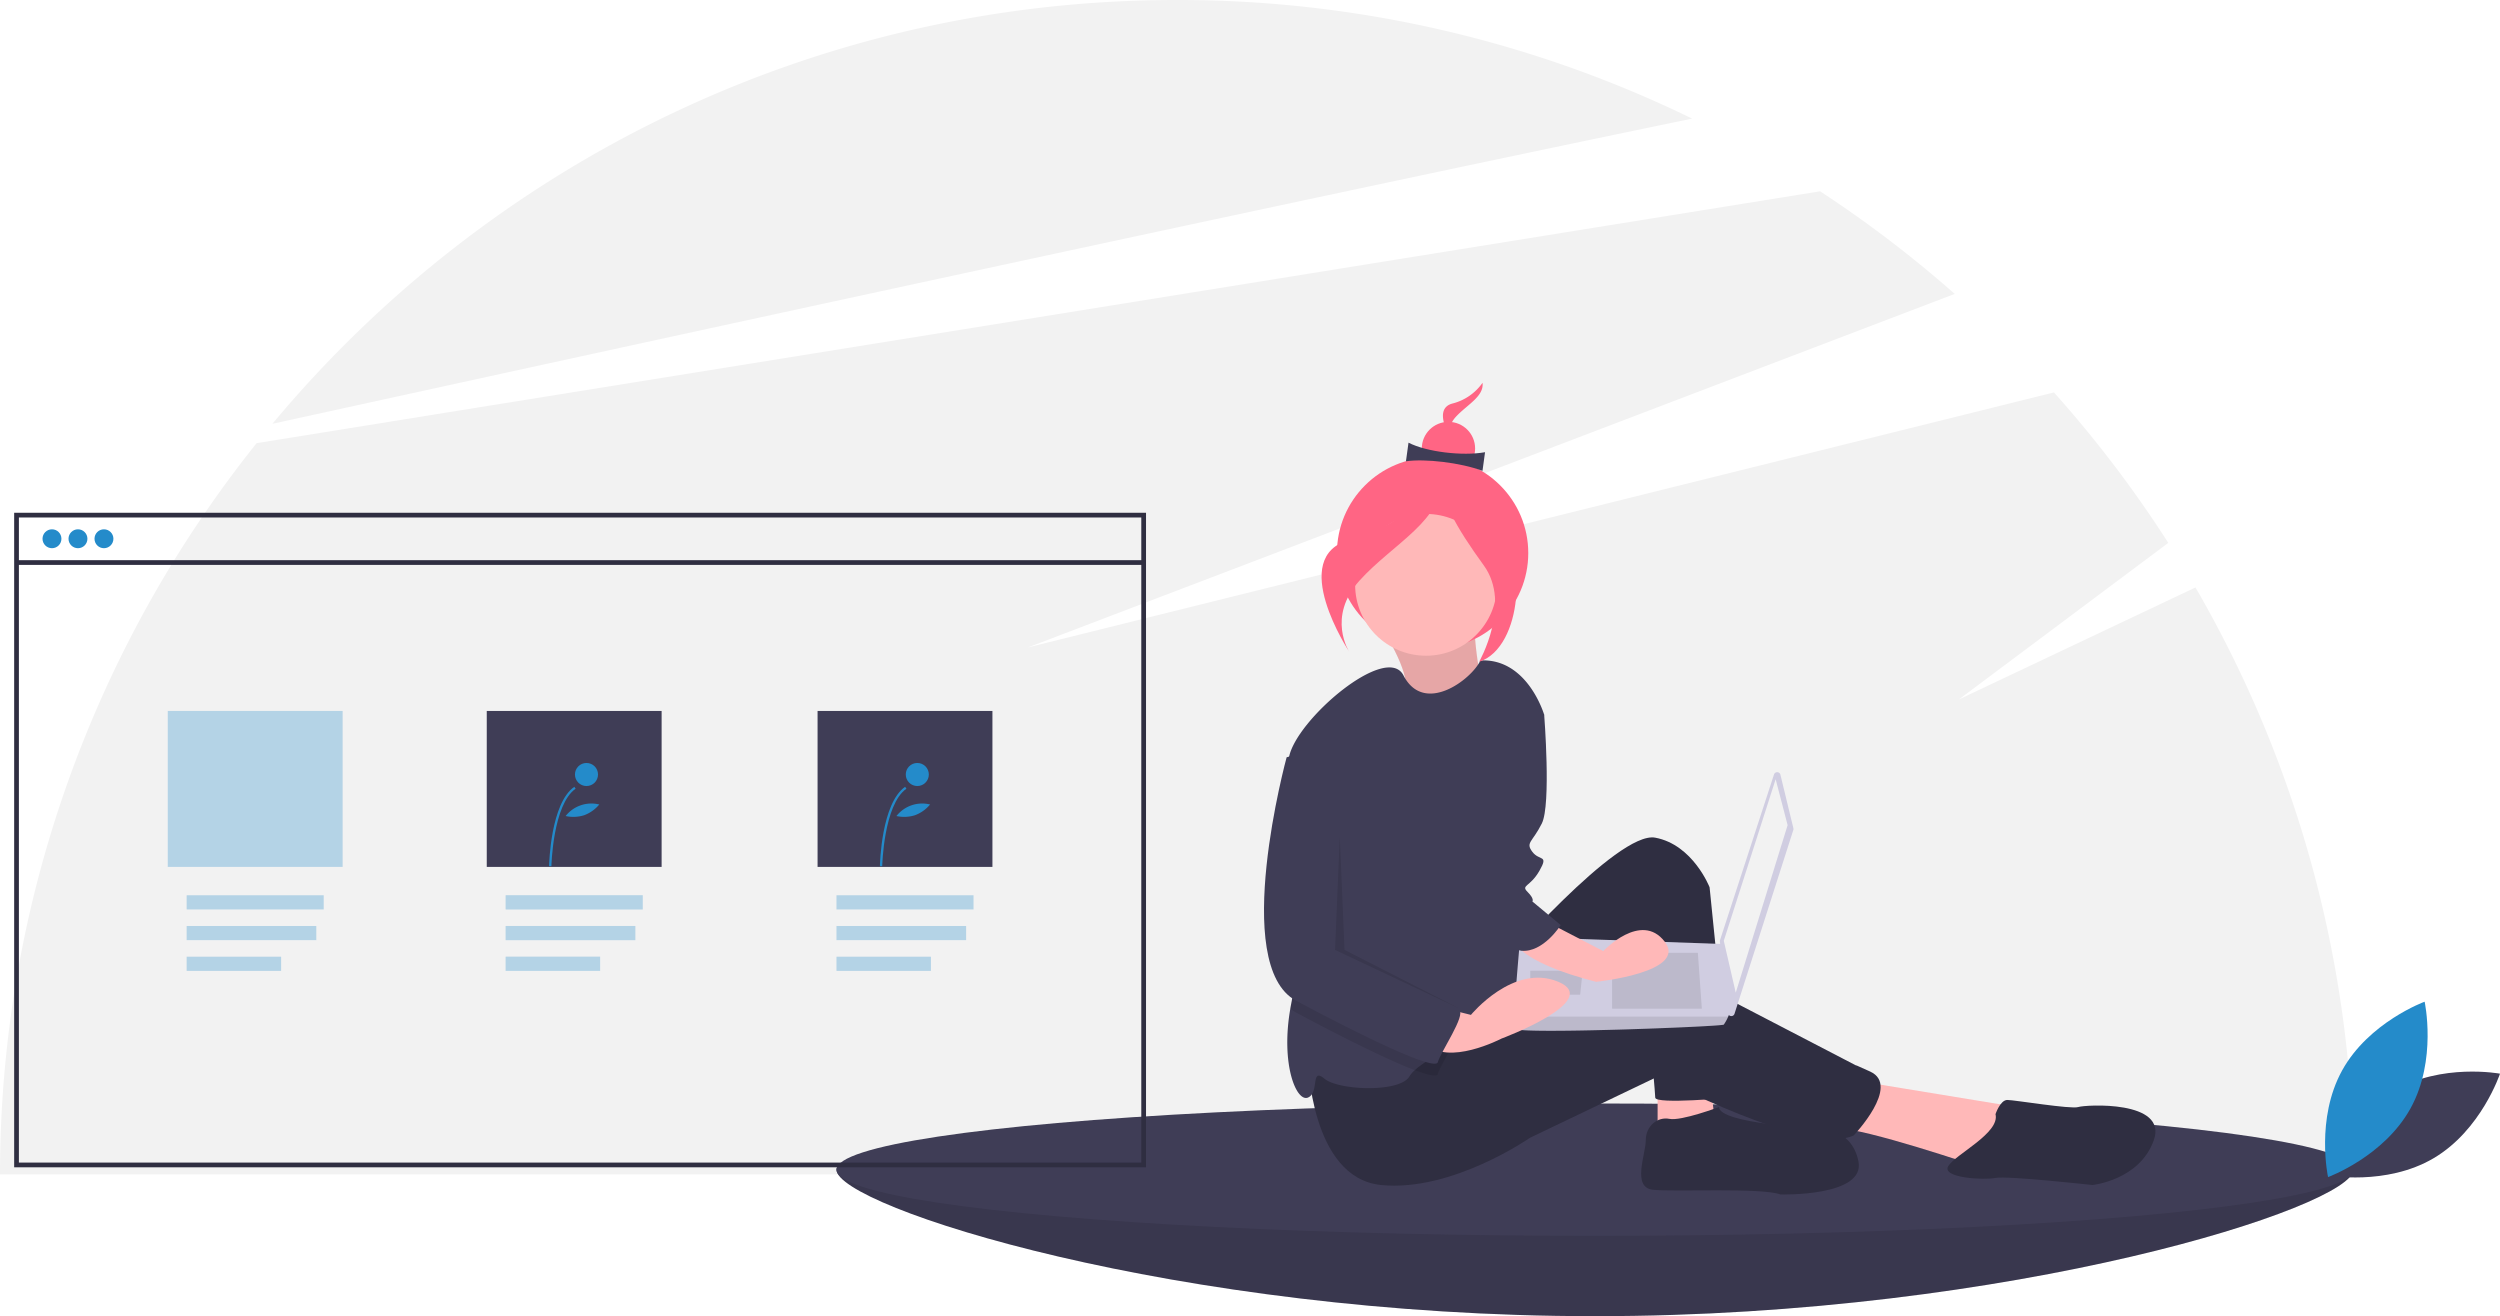 <svg id="e8c09660-db65-4061-a2dc-920e909a0453" data-name="Layer 1" xmlns="http://www.w3.org/2000/svg" width="1057.994" height="557" viewBox="0 0 1057.994 557"><title>web_development</title><path d="M1000.122,420.112,899.997,467.5l88.615-66.262a500.056,500.056,0,0,0-48.384-63.668L505.997,445.5,898.23,295.876a499.981,499.981,0,0,0-56.958-43.414L179.606,359.039A495.88,495.88,0,0,0,71.003,668.5h995.987A495.613,495.613,0,0,0,1000.122,420.112Z" transform="translate(-71.003 -171.5)" fill="#f2f2f2"/><path d="M787.12,221.695A495.972,495.972,0,0,0,568.997,171.5c-153.83,0-291.361,69.753-382.71,179.349C342.713,316.574,615.064,257.243,787.12,221.695Z" transform="translate(-71.003 -171.5)" fill="#f2f2f2"/><path d="M1066.997,666.5c0,15.464-143.717,62-321,62s-321-46.536-321-62,143.717,6,321,6S1066.997,651.036,1066.997,666.5Z" transform="translate(-71.003 -171.5)" fill="#3f3d56"/><path d="M1066.997,666.5c0,15.464-143.717,62-321,62s-321-46.536-321-62,143.717,6,321,6S1066.997,651.036,1066.997,666.5Z" transform="translate(-71.003 -171.5)" opacity="0.1"/><ellipse cx="674.994" cy="495" rx="321" ry="28" fill="#3f3d56"/><path d="M656.644,438.626s12.911,20.477,8.3,26.021,34.593,5.683,34.593,5.683-5.889-29.788-4.156-36.643Z" transform="translate(-71.003 -171.5)" fill="#ffb8b8"/><path d="M656.644,438.626s12.911,20.477,8.3,26.021,34.593,5.683,34.593,5.683-5.889-29.788-4.156-36.643Z" transform="translate(-71.003 -171.5)" opacity="0.1"/><circle cx="606.274" cy="234.063" r="40.484" fill="#ff6584"/><polygon points="701.494 453.5 701.494 477.5 725.494 472.5 723.494 455.5 701.494 453.5" fill="#ffb8b8"/><path d="M857.497,629l67,11-17,25s-47-16-59-16S857.497,629,857.497,629Z" transform="translate(-71.003 -171.5)" fill="#ffb8b8"/><path d="M705.497,581s50-58,66-55,23,21,23,21l9,89s-32,3-32,0-6-67-6-67-47,104-72,35Z" transform="translate(-71.003 -171.5)" fill="#2f2e41"/><path d="M624.497,620s1,50,31,53,63-20,63-20l54-25.87s64,33.87,83,24.87c0,0,20-21,7-27s-1,0-1,0l-77-40s-15-4-41,7-61,16-61,16Z" transform="translate(-71.003 -171.5)" fill="#2f2e41"/><circle cx="603.494" cy="247.5" r="30" fill="#ffb8b8"/><path d="M717.497,503l-2,42s1,55-8,59c-4.55,2.02-13.69,6.08-22.14,10.52-6.34,3.32-12.29,6.84-15.61,9.87a11.194,11.194,0,0,0-2.25,2.61c-4,7-30,6-36,1s-2,6-7,8c-4.84,1.94-11.55-13.92-7.44-37.6.13-.79.28-1.59.44-2.4,4.59-22.95-2.62-77.92-1.51-99.16a37.369,37.369,0,0,1,.51-4.84c3-16,41.28-48.56,48.44-34.69,8.82,17.12,29.08,1.48,32.56-6.31,20-1,27,23,27,23Z" transform="translate(-71.003 -171.5)" fill="#3f3d56"/><path d="M798.497,640s-16,6-21,5-10,3-10,9-6,20,3,21,46-1,54,2c0,0,36,1,33-14s-18-14-18-14S798.497,647,798.497,640Z" transform="translate(-71.003 -171.5)" fill="#2f2e41"/><path d="M915.497,643s2-6,5-6,27,4,30,3,38-3,32,14-26,19-26,19-36-4-41-3-23,0-20-5S917.497,651,915.497,643Z" transform="translate(-71.003 -171.5)" fill="#2f2e41"/><path d="M824.471,499.363l5.486,22.63a1.414,1.414,0,0,1-.027.764l-24.886,77.77a1.413,1.413,0,0,1-2.751-.271l-3.443-30.296a1.414,1.414,0,0,1,.061-.598l22.843-70.104A1.413,1.413,0,0,1,824.471,499.363Z" transform="translate(-71.003 -171.5)" fill="#d0cde1"/><polygon points="751.45 329.775 756.515 349.191 734.565 420.104 729.5 398.155 751.45 329.775" fill="#f2f2f2"/><path d="M711.862,606.8c.844,2.533,87.797-.844,88.641-1.688a18.324,18.324,0,0,0,1.857-3.377c.794-1.688,1.52-3.377,1.52-3.377l-3.377-27.335-86.109-3.056s-2.153,23.165-2.592,33.768A25.331,25.331,0,0,0,711.862,606.8Z" transform="translate(-71.003 -171.5)" fill="#d0cde1"/><polygon points="718.526 403.22 720.214 426.858 682.225 426.858 682.225 403.22 718.526 403.22" opacity="0.1"/><polygon points="669.562 410.818 669.789 410.773 668.718 420.949 647.612 420.949 647.612 410.818 669.562 410.818" opacity="0.1"/><path d="M711.862,606.8c.844,2.533,87.797-.844,88.641-1.688a18.324,18.324,0,0,0,1.857-3.377H711.803A25.331,25.331,0,0,0,711.862,606.8Z" transform="translate(-71.003 -171.5)" opacity="0.1"/><path d="M698.409,333.5a22.13,22.13,0,0,1-12.769,8.778c-8.929,2.391-.073,15.809-.073,15.809s-3.22-4.879,1.425-10.046S699.112,339.34,698.409,333.5Z" transform="translate(-71.003 -171.5)" fill="#ff6584"/><circle cx="612.982" cy="189.806" r="11.283" fill="#ff6584"/><path d="M698.39,370.762c-9.198-3.479-24.513-5.243-32.392-4.037l1.081-7.891c7.575,3.915,22.82,5.755,32.392,4.037Z" transform="translate(-71.003 -171.5)" fill="#3f3d56"/><path d="M680.592,373.587s-11.527,19.174-38.332,26.351-.219,47.458-.219,47.458-9.668-14.647,4.277-30.159S682.702,391.12,680.592,373.587Z" transform="translate(-71.003 -171.5)" fill="#ff6584"/><path d="M681.507,372.422s11.074,26.336,23.231,28.826,11.235,44.103-7.777,50.344c0,0,13.863-24.396,2.013-40.757S679.64,381.54,681.507,372.422Z" transform="translate(-71.003 -171.5)" fill="#ff6584"/><path d="M685.357,614.52c-2.47,4.67-5.37,9.52-5.86,11.48-.33,1.33-3.99.56-9.75-1.61-11.55-4.37-31.57-14.38-50.25-24.39a15.775,15.775,0,0,1-2.44-1.6c.13-.79.28-1.59.44-2.4,4.59-22.95-2.62-77.92-1.51-99.16l8.51-2.84,17,16v68s44,24,47,26C690.027,605.02,687.917,609.67,685.357,614.52Z" transform="translate(-71.003 -171.5)" opacity="0.1"/><path d="M722.497,560l27,14s16-17,26-4-29,17-29,17-34-8-35-19S722.497,560,722.497,560Z" transform="translate(-71.003 -171.5)" fill="#ffb8b8"/><path d="M677.497,597l16,4s18-22,37-14-24,24-24,24-23,12-32,2S677.497,597,677.497,597Z" transform="translate(-71.003 -171.5)" fill="#ffb8b8"/><path d="M712.497,465c1,1,12,9,12,9s3,38-1,46-7,8-4,12,7,1,3,8-8,6-5,9,2,4,2,4l12,10s-7.362,11.726-16.681,10.863S697.497,528,697.497,528Z" transform="translate(-71.003 -171.5)" fill="#3f3d56"/><path d="M624.497,489l-9,3s-24,88,4,103,59,30,60,26,12-20,9-22-47-26-47-26V505Z" transform="translate(-71.003 -171.5)" fill="#3f3d56"/><polygon points="566.994 354 564.994 402 617.994 427 568.994 402 566.994 354" opacity="0.1"/><path d="M1084.097,633.143c-20.155,11.884-28.088,35.774-28.088,35.774s24.745,4.621,44.9-7.263,28.088-35.774,28.088-35.774S1104.252,621.259,1084.097,633.143Z" transform="translate(-71.003 -171.5)" fill="#3f3d56"/><path d="M1091.16,640.511c-11.287,20.496-34.933,29.128-34.933,29.128s-5.347-24.598,5.94-45.094,34.933-29.128,34.933-29.128S1102.446,620.016,1091.16,640.511Z" transform="translate(-71.003 -171.5)" fill="#248bca"/><circle cx="21.994" cy="228" r="4" fill="#248bca"/><circle cx="32.994" cy="228" r="4" fill="#248bca"/><circle cx="43.994" cy="228" r="4" fill="#248bca"/><rect x="78.994" y="378.873" width="58" height="6" fill="#248bca" opacity="0.3"/><rect x="78.994" y="391.873" width="54.865" height="6" fill="#248bca" opacity="0.3"/><rect x="78.994" y="404.873" width="39.973" height="6" fill="#248bca" opacity="0.3"/><g opacity="0.3"><rect x="213.994" y="378.873" width="58" height="6" fill="#248bca"/><rect x="213.994" y="391.873" width="54.865" height="6" fill="#248bca"/><rect x="213.994" y="404.873" width="39.973" height="6" fill="#248bca"/><rect x="213.994" y="378.873" width="58" height="6" fill="#248bca" opacity="0.3"/><rect x="213.994" y="391.873" width="54.865" height="6" fill="#248bca" opacity="0.3"/><rect x="213.994" y="404.873" width="39.973" height="6" fill="#248bca" opacity="0.3"/></g><rect x="353.994" y="378.873" width="58" height="6" fill="#248bca" opacity="0.3"/><rect x="353.994" y="391.873" width="54.865" height="6" fill="#248bca" opacity="0.3"/><rect x="353.994" y="404.873" width="39.973" height="6" fill="#248bca" opacity="0.3"/><rect x="70.994" y="300.873" width="74" height="66" fill="#248bca" opacity="0.3"/><rect x="205.994" y="300.873" width="74" height="66" fill="#3f3d56"/><rect x="345.994" y="300.873" width="74" height="66" fill="#3f3d56"/><path d="M304.355,538.095l-.976-.019c.021-1.081.631-26.561,10.662-33.604l.561.799C304.976,512.03,304.36,537.835,304.355,538.095Z" transform="translate(-71.003 -171.5)" fill="#248bca"/><circle cx="248.2" cy="327.768" r="4.881" fill="#248bca"/><path d="M318.216,516.504a15.198,15.198,0,0,1-7.841.339,13.85,13.85,0,0,1,14.24-4.884A15.198,15.198,0,0,1,318.216,516.504Z" transform="translate(-71.003 -171.5)" fill="#248bca"/><path d="M444.355,538.095l-.976-.019c.021-1.081.631-26.561,10.662-33.604l.561.799C444.976,512.03,444.36,537.835,444.355,538.095Z" transform="translate(-71.003 -171.5)" fill="#248bca"/><circle cx="388.2" cy="327.768" r="4.881" fill="#248bca"/><path d="M458.216,516.504a15.198,15.198,0,0,1-7.841.339,13.85,13.85,0,0,1,14.24-4.884A15.198,15.198,0,0,1,458.216,516.504Z" transform="translate(-71.003 -171.5)" fill="#248bca"/><path d="M555.997,665.5h-479v-277h479Zm-477-2h475v-273h-475Z" transform="translate(-71.003 -171.5)" fill="#2f2e41"/><rect x="6.994" y="237.065" width="477" height="2" fill="#2f2e41"/></svg>